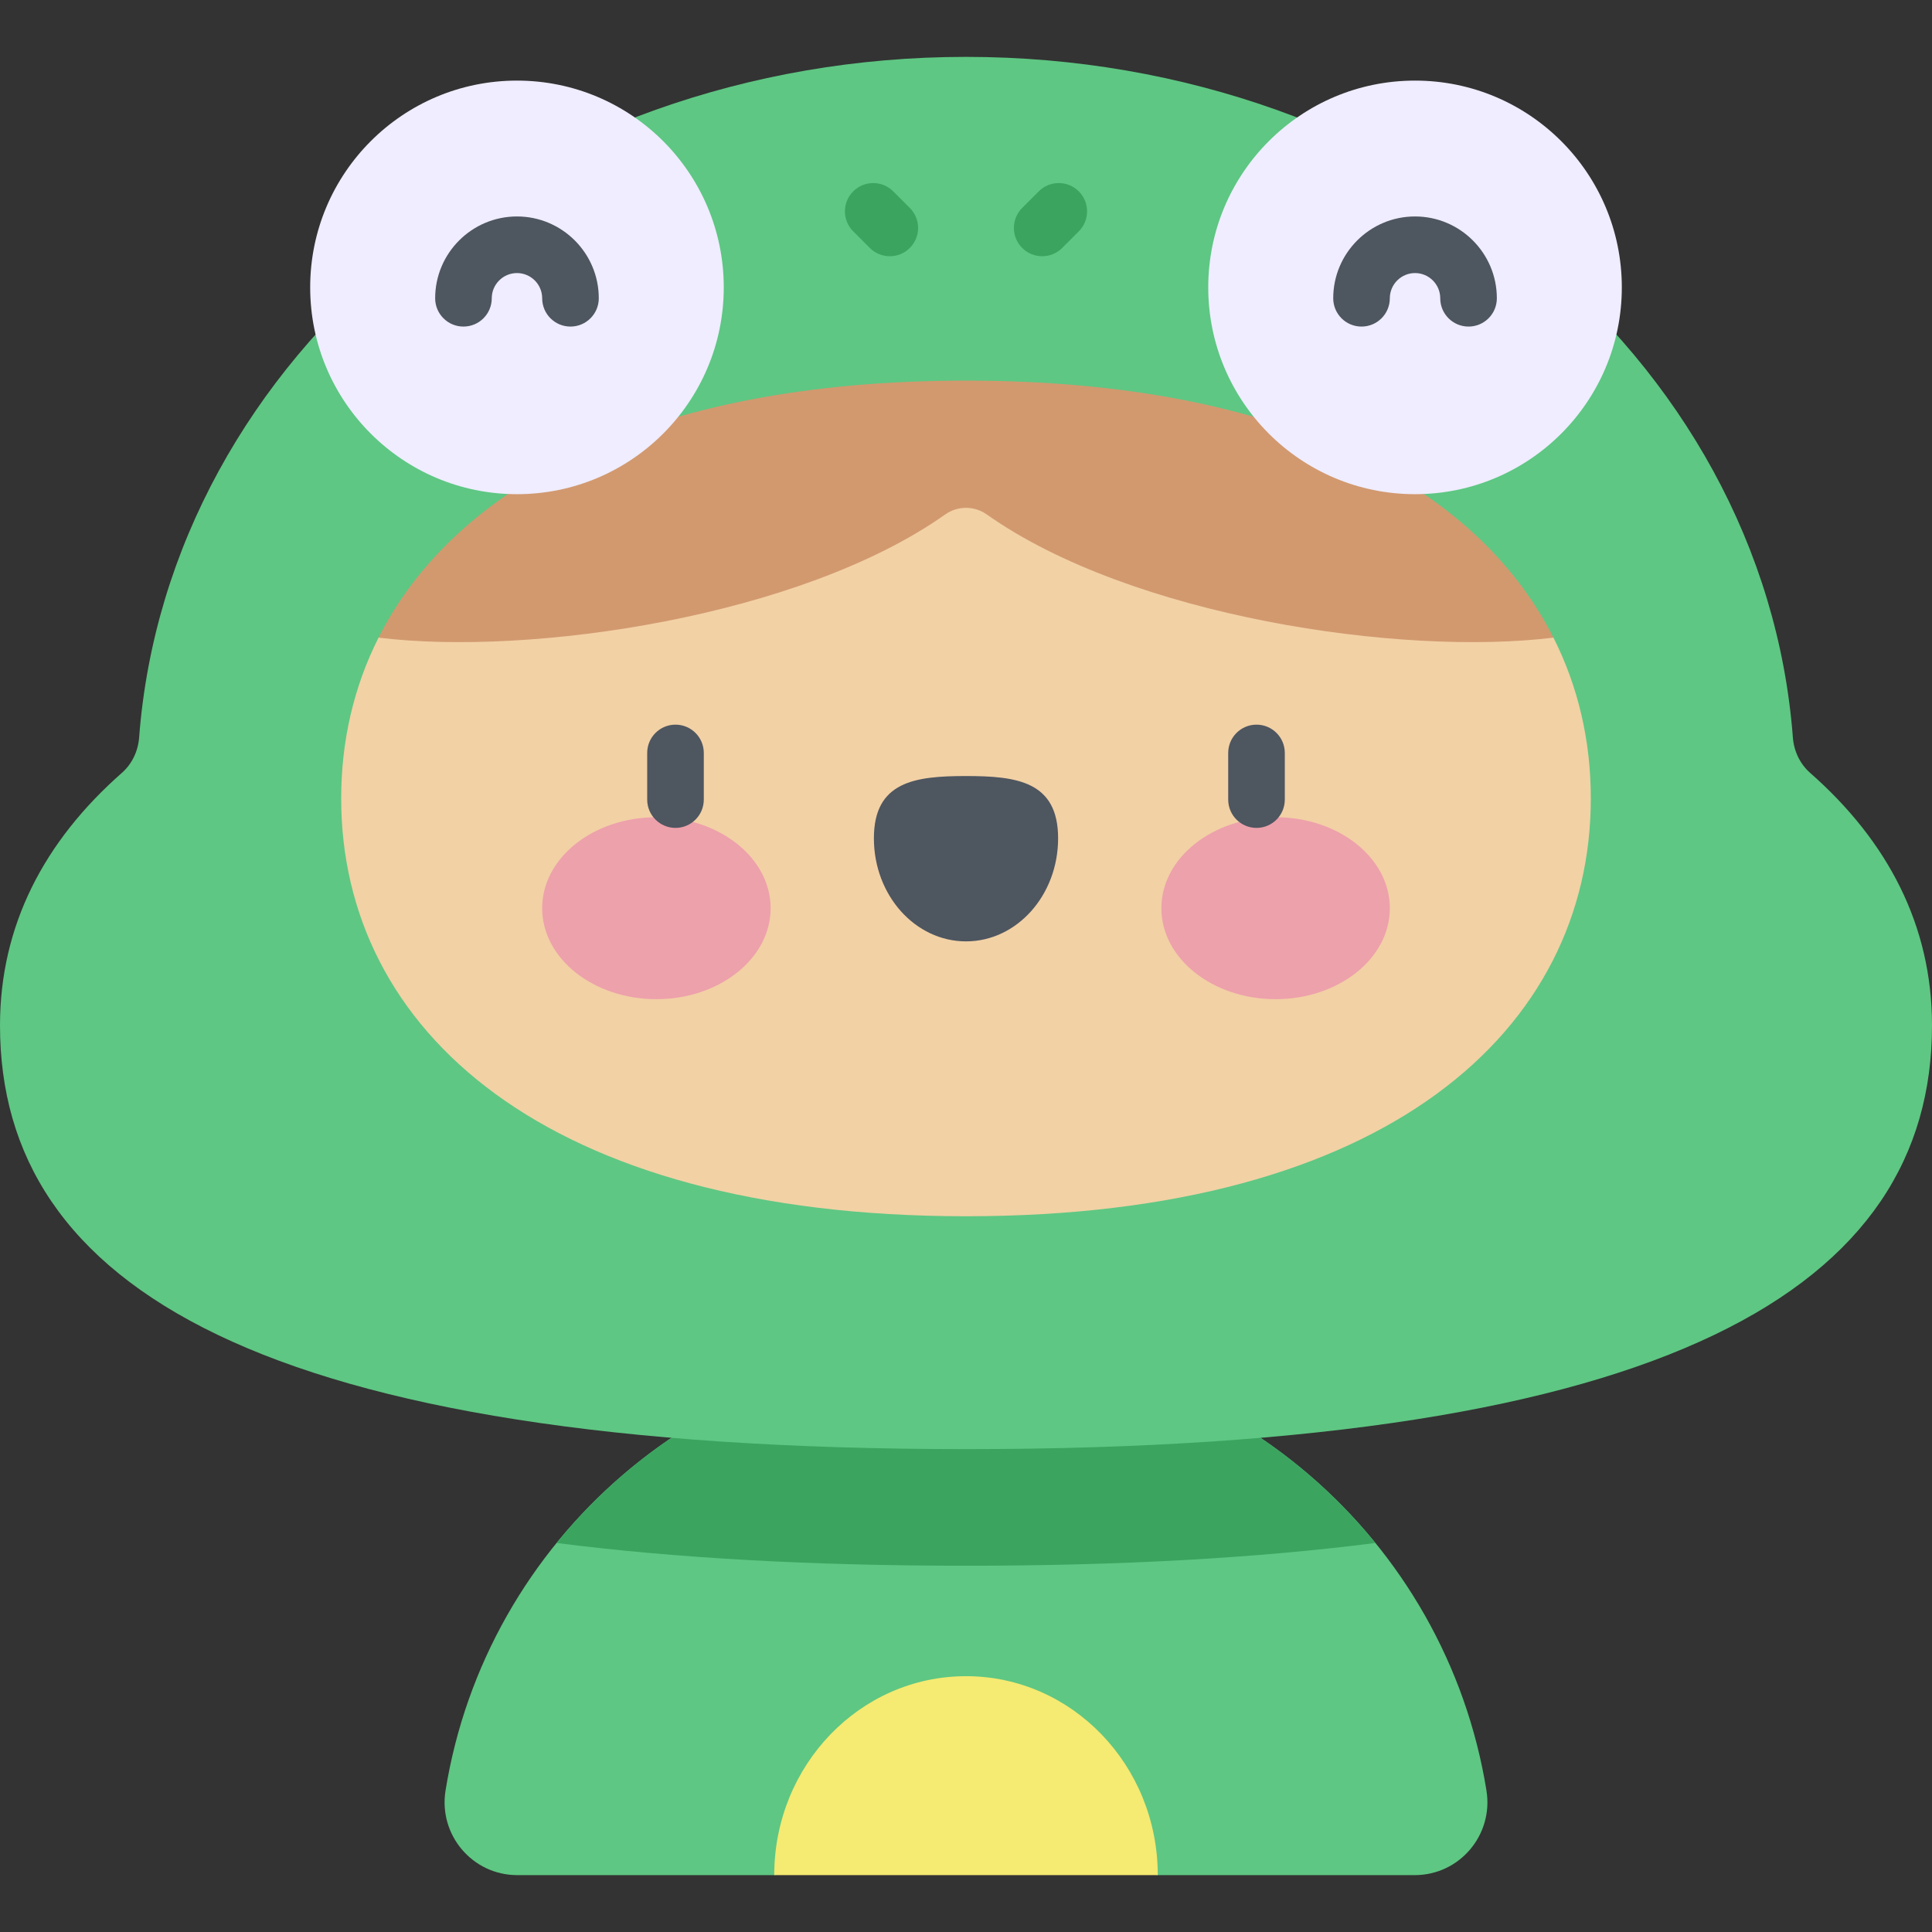 <svg id="Capa_1" enable-background="new 0 0 512 512" height="512" viewBox="0 0 512 512" width="512" xmlns="http://www.w3.org/2000/svg"><rect x="0" y="0" width="512" height="512" fill="#333333" stroke="none"/><g><path d="m393.929 474.519c-10.722-66.51-68.394-117.308-137.929-117.308-69.536 0-127.207 50.798-137.929 117.308-1.893 11.741 7.115 22.408 19.008 22.408h68.101l50.82-11.261 50.82 11.261h68.101c11.892 0 20.9-10.667 19.008-22.408z" fill="#5ec783"/><path d="m256 414.936c40.9 0 76.952-1.999 108.499-6.031-25.617-31.537-64.702-51.694-108.499-51.694s-82.882 20.156-108.499 51.694c31.547 4.032 67.599 6.031 108.499 6.031z" fill="#3ba560"/><path d="m479.705 204.821c-2.711-2.385-4.301-5.78-4.575-9.381-7.678-100.743-102.842-180.367-219.13-180.367s-211.451 79.624-219.13 180.367c-.274 3.6-1.865 6.995-4.575 9.381-20.568 18.099-32.295 40.418-32.295 66.937 0 68.943 68.501 112.273 256 112.273s256-43.329 256-112.273c0-26.519-11.727-48.838-32.295-66.937z" fill="#5ec783"/><g fill="#3ba560"><path d="m235.809 67.905c-1.919 0-3.839-.732-5.304-2.196l-4.394-4.394c-2.929-2.93-2.929-7.678 0-10.607 2.93-2.928 7.678-2.928 10.607 0l4.394 4.394c2.929 2.93 2.929 7.678 0 10.607-1.464 1.464-3.385 2.196-5.303 2.196z"/><path d="m276.191 67.905c-1.919 0-3.839-.732-5.304-2.196-2.929-2.93-2.929-7.678 0-10.607l4.394-4.394c2.93-2.928 7.678-2.928 10.607 0 2.929 2.93 2.929 7.678 0 10.607l-4.394 4.394c-1.464 1.464-3.384 2.196-5.303 2.196z"/></g><path d="m411.683 168.981c-40.657-29.478-88.157-54.061-155.683-54.061s-115.026 24.584-155.683 54.062c-6.619 13.117-9.901 27.509-9.901 42.61 0 61.152 53.725 110.726 165.584 110.726s165.584-49.574 165.584-110.726c0-15.102-3.283-29.494-9.901-42.611z" fill="#f2d1a5"/><path d="m256 100.865c-84.236 0-135.499 28.116-155.683 68.116 40.529 4.978 111.921-5.606 150.176-32.645 3.311-2.34 7.702-2.34 11.012 0 38.255 27.039 109.647 37.622 150.176 32.645-20.182-40-71.445-68.116-155.681-68.116z" fill="#d2996f"/><circle cx="137.002" cy="76.161" fill="#efedff" r="54.801"/><path d="m306.82 496.927c0-29.118-22.753-52.722-50.82-52.722s-50.82 23.605-50.82 52.722z" fill="#f5ea72"/><circle cx="374.998" cy="76.161" fill="#efedff" r="54.801"/><g fill="#4e5660"><path d="m151.183 86.545c-4.143 0-7.5-3.357-7.5-7.5 0-3.684-2.997-6.681-6.681-6.681s-6.681 2.997-6.681 6.681c0 4.143-3.357 7.5-7.5 7.5s-7.5-3.357-7.5-7.5c0-11.955 9.726-21.681 21.681-21.681s21.681 9.725 21.681 21.681c0 4.143-3.358 7.5-7.5 7.5z"/><path d="m389.179 86.545c-4.143 0-7.5-3.357-7.5-7.5 0-3.684-2.997-6.681-6.681-6.681-3.683 0-6.681 2.997-6.681 6.681 0 4.143-3.357 7.5-7.5 7.5s-7.5-3.357-7.5-7.5c0-11.955 9.726-21.681 21.681-21.681s21.681 9.725 21.681 21.681c0 4.143-3.358 7.5-7.5 7.5z"/></g><g><g><ellipse cx="173.951" cy="240.684" fill="#eda1ab" rx="30.274" ry="24.109"/><ellipse cx="338.049" cy="240.684" fill="#eda1ab" rx="30.274" ry="24.109"/><path d="m280.409 222.16c0-15.085-10.928-16.502-24.409-16.502-13.48 0-24.409 1.417-24.409 16.502s10.928 27.313 24.409 27.313c13.48 0 24.409-12.228 24.409-27.313z" fill="#4e5660"/></g><g fill="#4e5660"><path d="m179.013 219.401c-4.143 0-7.5-3.357-7.5-7.5v-12.362c0-4.143 3.357-7.5 7.5-7.5s7.5 3.357 7.5 7.5v12.362c0 4.143-3.358 7.5-7.5 7.5z"/><path d="m332.987 219.401c-4.143 0-7.5-3.357-7.5-7.5v-12.362c0-4.143 3.357-7.5 7.5-7.5s7.5 3.357 7.5 7.5v12.362c0 4.143-3.357 7.5-7.5 7.5z"/></g></g></g></svg>